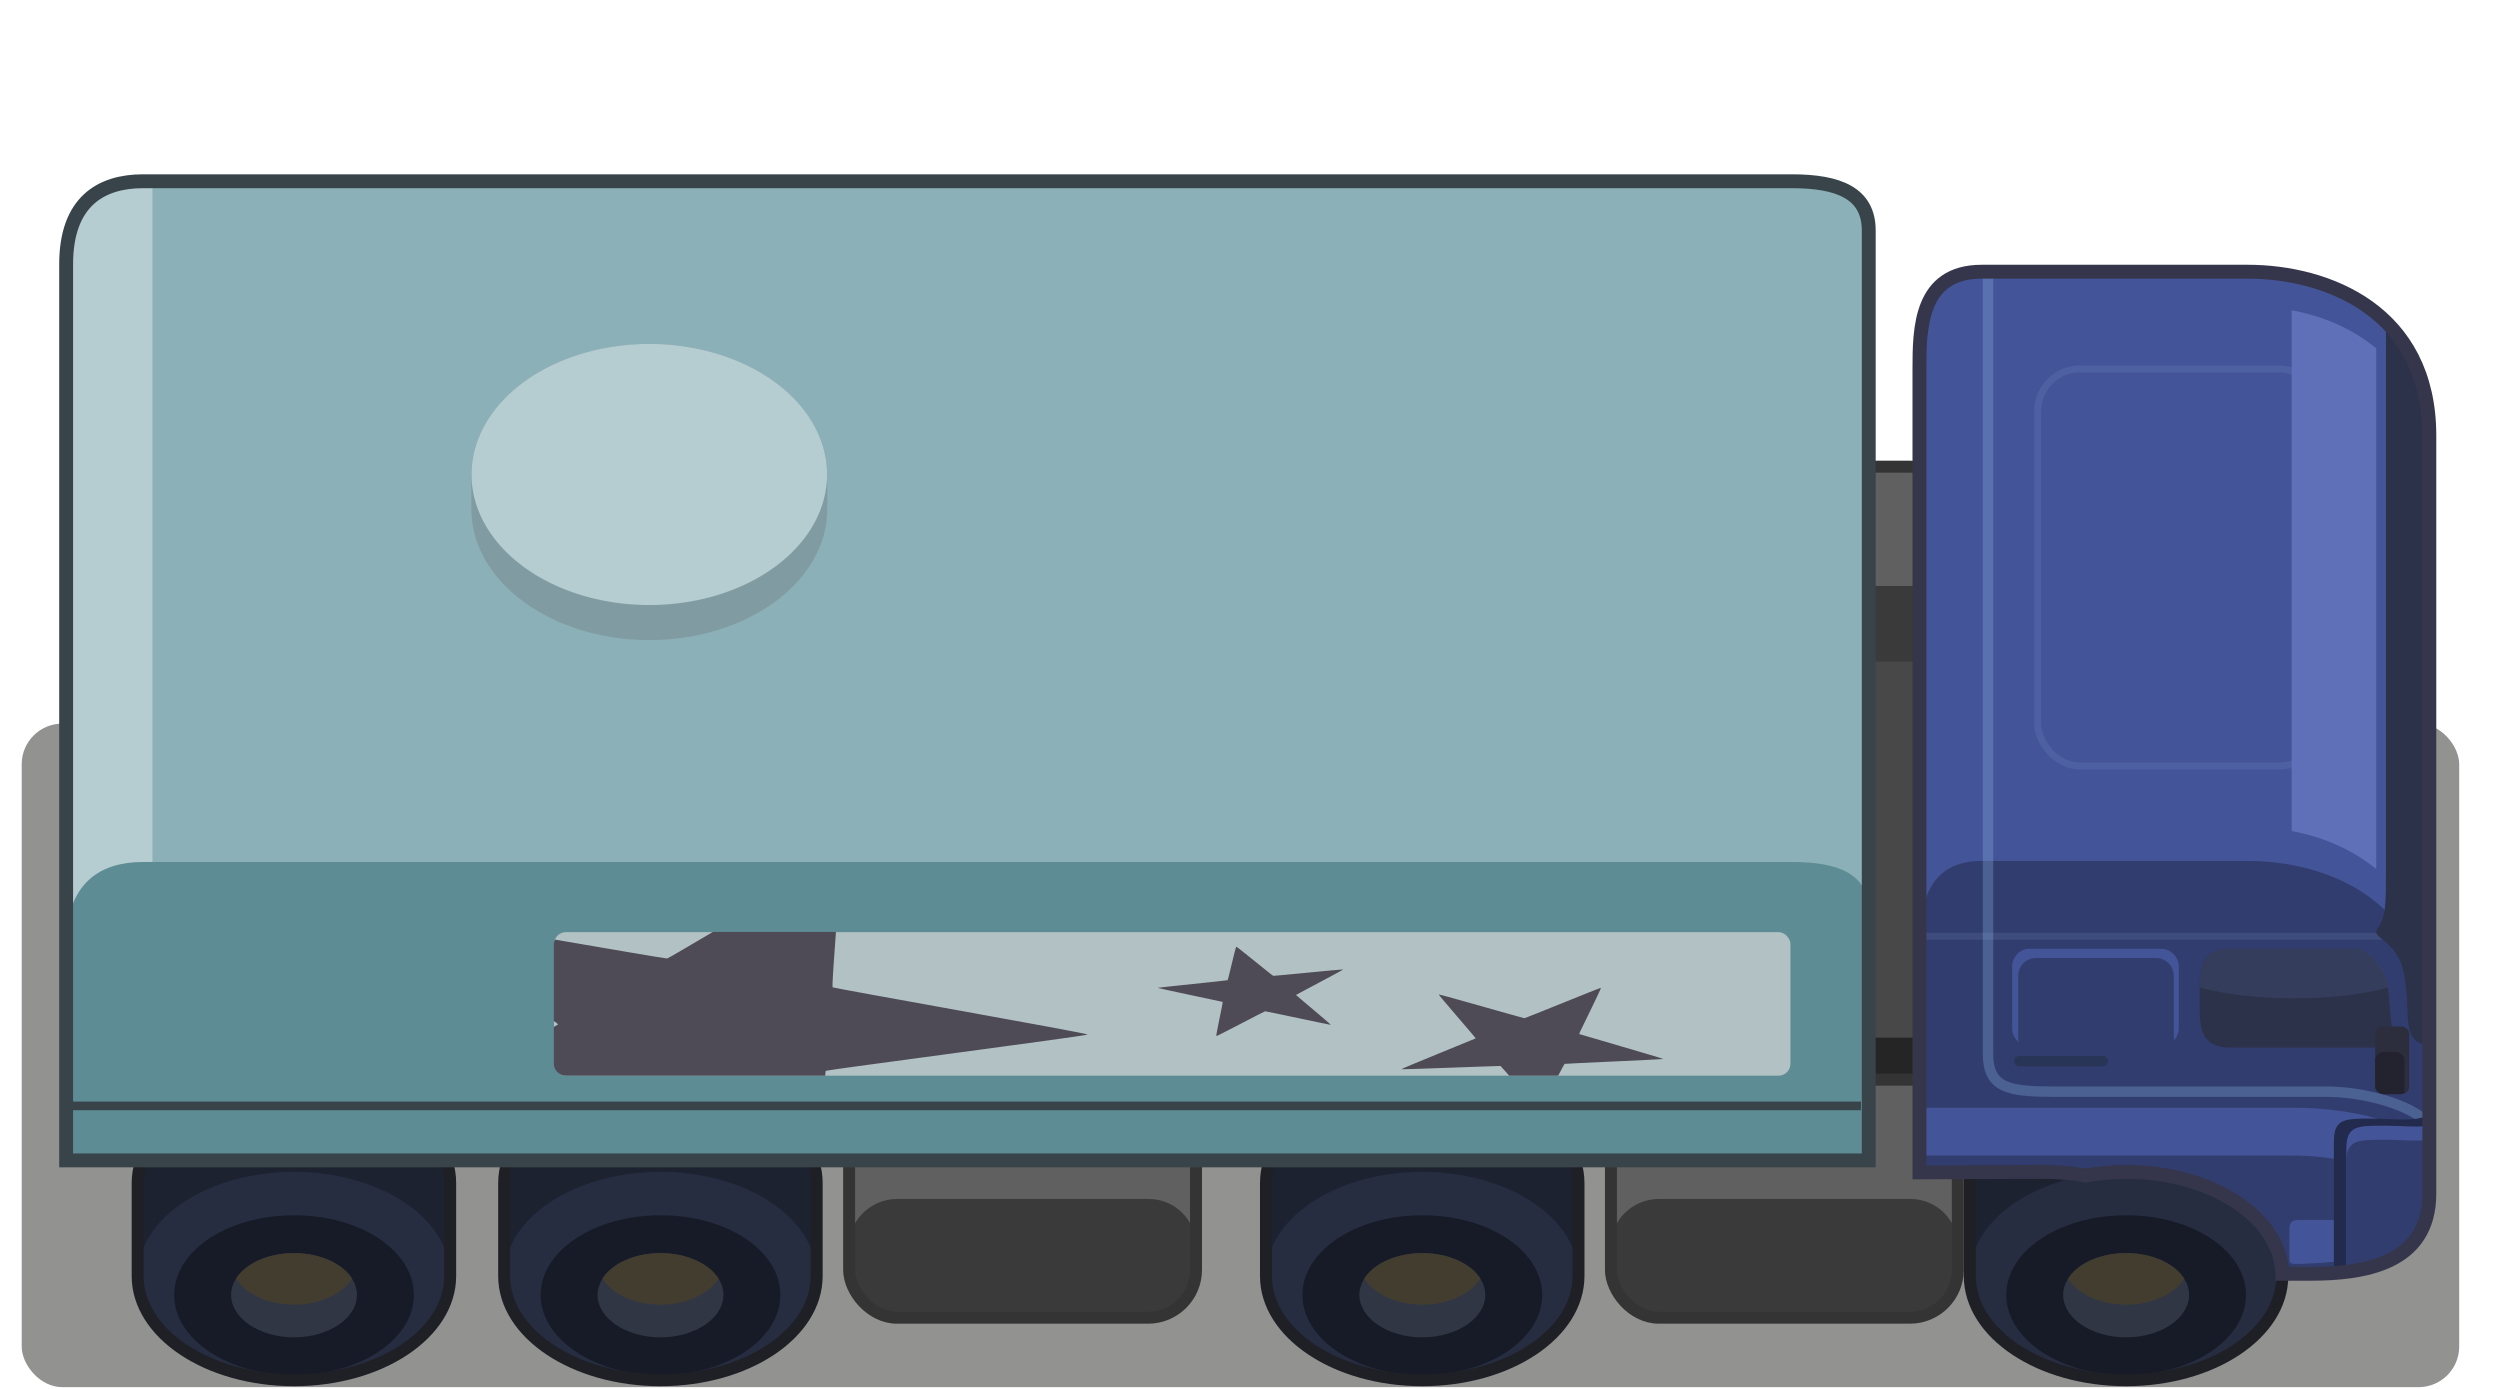 <?xml version="1.0" encoding="UTF-8" standalone="no"?>

<svg xmlns:dc="http://purl.org/dc/elements/1.1/" xmlns:cc="http://creativecommons.org/ns#" xmlns:rdf="http://www.w3.org/1999/02/22-rdf-syntax-ns#" xmlns:svg="http://www.w3.org/2000/svg" xmlns="http://www.w3.org/2000/svg" xmlns:xlink="http://www.w3.org/1999/xlink" width="100%" height="100%" viewBox="0 0 144 80" id="svg2383" version="1.0" style="display:inline">
<defs id="defs2385">
</defs>
<g id="layer7" style="display:inline">
<rect ry="2.34" y="41.68" x="1.25" height="38.22" width="140.40" id="r4937" style="fill:#090805;fill-opacity:0.44;fill-rule:evenodd;stroke:none;marker:none;visibility:visible;display:inline;overflow:visible;enable-background:accumulate"/>
<use x="0" y="0" xlink:href="#g4642" id="use4649" transform="translate(0,-35.31)" width="144" height="80"/>
<use x="0" y="0" xlink:href="#g4642" id="use4647" transform="translate(-43.88,0)" width="144" height="80"/>
<use x="0" y="0" xlink:href="#g4626" id="use4634" transform="translate(-40.54,0)" width="144" height="80"/>
<use height="80" width="144" transform="translate(-84.42,0)" id="use4636" xlink:href="#g4626" y="0" x="0"/>
<use x="0" y="0" xlink:href="#g4626" id="use4638" transform="translate(-105.53,0)" width="144" height="80"/>
<g id="g4626">
<path id="p4601" d="M 122.46,62.15 C 117.50,62.15 113.46,64.84 113.46,68.15 C 113.46,69.85 113.46,71.28 113.46,73.5 C 113.46,76.81 117.50,79.5 122.46,79.5 C 127.43,79.5 131.46,76.81 131.46,73.5 C 131.46,71.96 131.46,70.47 131.46,68.15 C 131.46,64.84 127.43,62.15 122.46,62.15 z" style="fill:#1d2231;fill-opacity:1;fill-rule:evenodd;stroke:none;marker:none;visibility:visible;display:inline;overflow:visible;enable-background:accumulate"/>
<path style="fill:#262d41;fill-opacity:1;fill-rule:evenodd;stroke:none;marker:none;visibility:visible;display:inline;overflow:visible;enable-background:accumulate" id="p3538" d="M 25,71.5 A 9,6 0 1 1 7,71.5 A 9,6 0 1 1 25,71.5 z" transform="translate(106.46,2)"/>
<path style="fill:#171b27;fill-opacity:1;fill-rule:evenodd;stroke:none;marker:none;visibility:visible;display:inline;overflow:visible;enable-background:accumulate" d="M 122.46 70 C 118.65 70 115.56 72.04 115.56 74.59 C 115.56 77.13 118.65 79.21 122.46 79.21 C 126.28 79.21 129.37 77.13 129.37 74.59 C 129.37 72.04 126.28 69.99 122.46 70 z " id="p4599"/>
<path style="fill:#313645;fill-opacity:1;fill-rule:evenodd;stroke:none;marker:none;visibility:visible;display:inline;overflow:visible;enable-background:accumulate" d="M 122.46 72.18 C 120.46 72.18 118.84 73.25 118.84 74.59 C 118.84 75.92 120.46 77.03 122.46 77.03 C 124.47 77.03 126.09 75.92 126.09 74.59 C 126.09 73.25 124.47 72.18 122.46 72.18 z " id="p4606"/>
<path id="p4608" d="M 122.46,72.18 C 120.96,72.18 119.67,72.78 119.12,73.65 C 119.67,74.52 120.96,75.15 122.46,75.15 C 123.97,75.15 125.26,74.52 125.81,73.65 C 125.26,72.78 123.97,72.18 122.46,72.18 z" style="fill:#423d2f;fill-opacity:1;fill-rule:evenodd;stroke:none;marker:none;visibility:visible;display:inline;overflow:visible;enable-background:accumulate"/>
<path style="fill:none;fill-opacity:1;fill-rule:evenodd;stroke:#1f1f26;stroke-width:0.69;stroke-linecap:round;stroke-linejoin:round;marker:none;stroke-miterlimit:4;stroke-dasharray:none;stroke-dashoffset:0;stroke-opacity:1;visibility:visible;display:inline;overflow:visible;enable-background:accumulate" d="M 122.46,62.15 C 117.50,62.15 113.46,64.84 113.46,68.15 C 113.46,69.85 113.46,71.28 113.46,73.5 C 113.46,76.81 117.50,79.5 122.46,79.5 C 127.43,79.5 131.46,76.81 131.46,73.5 C 131.46,71.96 131.46,70.47 131.46,68.15 C 131.46,64.84 127.43,62.15 122.46,62.15 z" id="p4613" />
</g>
<rect style="fill:#484848;fill-opacity:1;fill-rule:evenodd;stroke:none;marker:none;visibility:visible;display:inline;overflow:visible;enable-background:accumulate" id="r3553" width="19.39" height="25.37" x="100.28" y="38.11" ry="2.06"/>
<path style="fill:#252525;fill-opacity:1;fill-rule:evenodd;stroke:none;marker:none;visibility:visible;display:inline;overflow:visible;enable-background:accumulate" d="M 102.34,59.77 C 101.27,59.77 100.42,60.58 100.31,61.61 C 100.41,62.66 101.26,63.49 102.34,63.49 L 117.62,63.49 C 118.70,63.49 119.55,62.66 119.65,61.61 C 119.54,60.58 118.68,59.77 117.62,59.77 L 102.34,59.77 z" id="r3555"/>
<g id="g4642">
<rect ry="2.76" y="62.19" x="92.79" height="13.71" width="19.98" id="r3535" style="fill:#606060;fill-opacity:1;fill-rule:evenodd;stroke:none;marker:none;visibility:visible;display:inline;overflow:visible;enable-background:accumulate"/>
<path id="r3547" d="M 95.56,69.06 C 94.03,69.06 92.78,70.28 92.78,71.81 L 92.78,73.15 C 92.78,74.68 94.03,75.90 95.56,75.90 L 110.03,75.90 C 111.56,75.90 112.78,74.68 112.78,73.15 L 112.78,71.81 C 112.78,70.28 111.56,69.06 110.03,69.06 L 95.56,69.06 z" style="fill:#3a3a3a;fill-opacity:1;fill-rule:evenodd;stroke:none;marker:none;visibility:visible;display:inline;overflow:visible;enable-background:accumulate"/>
<rect style="fill:none;fill-opacity:1;fill-rule:evenodd;stroke:#343434;stroke-width:0.69;stroke-linecap:butt;stroke-linejoin:miter;marker:none;stroke-miterlimit:4;stroke-dasharray:none;stroke-dashoffset:0;stroke-opacity:1;visibility:visible;display:inline;overflow:visible;enable-background:accumulate" id="r4640" width="19.98" height="13.71" x="92.79" y="62.19" ry="2.76"/>
</g>
<path style="fill:#445498;fill-opacity:1;fill-rule:evenodd;stroke:none;marker:none;visibility:visible;display:inline;overflow:visible;enable-background:accumulate" d="M 114.15,15.65 C 110.58,15.65 110.56,18.95 110.56,21.25 C 110.56,23.29 110.56,59.11 110.56,67.53 C 112.91,67.53 115.20,67.5 117.68,67.5 C 118.53,67.5 119.35,67.57 120.12,67.71 C 120.87,67.58 121.65,67.5 122.46,67.5 C 127.37,67.5 131.37,70.11 131.46,73.37 L 133.06,73.37 C 136.12,73.37 139.93,72.83 139.93,68.75 C 139.93,64.66 139.93,32.24 139.93,25.09 C 139.93,17.94 134.06,15.65 129.46,15.65 C 124.87,15.65 117.73,15.65 114.15,15.65 z" id="p2662"/>
<path style="fill:#8cb0b7;fill-opacity:1;fill-rule:evenodd;stroke:none;" d="M 8.24,10.44 C 5.79,10.44 3.81,11.63 3.81,15.22 C 3.81,18.00 3.81,47.77 3.81,66.84 L 107.64,66.84 C 107.64,60.34 107.64,15.30 107.64,13.28 C 107.64,11.13 105.91,10.44 103.21,10.44 C 100.51,10.44 10.69,10.44 8.24,10.44 z" id="p2664" />
<path style="fill:#b5ccd1;fill-opacity:1;fill-rule:evenodd;stroke:none;marker:none;visibility:visible;display:inline;overflow:visible;enable-background:accumulate" d="M 8.25,10.43 C 5.79,10.43 3.81,11.63 3.81,15.21 C 3.81,18.00 3.81,47.76 3.81,66.84 L 8.78,66.84 L 8.78,10.43 C 8.76,10.43 8.26,10.43 8.25,10.43 z" id="r4674"/>
<path style="fill:#5e8c95;fill-opacity:1;fill-rule:evenodd;stroke:none;" d="M 8.24,49.65 C 5.79,49.65 3.81,50.84 3.81,54.43 C 3.81,59.72 3.81,62.25 3.81,66.83 L 107.64,66.83 C 107.64,60.34 107.64,52.98 107.64,52.49 C 107.64,50.34 105.91,49.65 103.21,49.65 C 100.51,49.65 10.69,49.65 8.24,49.65 z" id="p2669"/>
<path style="fill:#313d6e;fill-opacity:1;fill-rule:evenodd;stroke:none;" d="M 114.15,49.59 C 111.02,49.59 110.61,52.13 110.56,54.31 C 110.55,54.62 110.56,54.93 110.56,55.21 C 110.56,60.18 110.56,65.29 110.56,67.53 C 112.91,67.53 115.20,67.5 117.68,67.5 C 118.10,67.5 118.53,67.52 118.93,67.56 C 119.33,67.59 119.74,67.64 120.12,67.71 C 120.87,67.58 121.65,67.5 122.46,67.5 C 127.37,67.5 131.37,70.11 131.46,73.37 L 133.06,73.37 C 136.12,73.37 139.93,72.83 139.93,68.75 C 139.93,67.84 139.93,62.15 139.93,59.03 C 139.93,51.88 134.06,49.59 129.46,49.59 C 124.87,49.59 117.73,49.59 114.15,49.59 z" id="p2671"/>
<path style="fill:none;fill-opacity:1;fill-rule:evenodd;stroke:#8bb4e4;stroke-width:0.40;stroke-linecap:round;stroke-linejoin:miter;marker:none;stroke-miterlimit:4;stroke-dasharray:none;stroke-dashoffset:0;stroke-opacity:0.13;visibility:visible;display:inline;overflow:visible;enable-background:accumulate" d="M 110.56,53.93 L 137.12,53.93" id="p3486"/>
<path style="fill:#445498;fill-opacity:1;fill-rule:evenodd;stroke:none;marker:none;visibility:visible;display:inline;overflow:visible;enable-background:accumulate" d="M 110.56,63.81 C 110.56,64.63 110.56,65.96 110.56,66.56 C 114.31,66.56 126.82,66.56 132.03,66.56 C 136.18,66.56 138.44,68.05 139.78,70.03 C 139.87,69.64 139.93,69.22 139.93,68.75 C 139.93,68.48 139.93,66.78 139.93,65.87 C 137.97,64.33 134.70,63.81 132.18,63.81 C 128.90,63.81 112.71,63.81 110.56,63.81 z" id="p3529"/>
<path style="fill:none;fill-rule:evenodd;stroke:#8bb4e4;stroke-width:0.60;stroke-linecap:round;stroke-linejoin:miter;stroke-miterlimit:4;stroke-dasharray:none;stroke-opacity:0.30" d="M 114.51,15.72 L 114.51,49.56 C 114.51,49.56 114.51,58.74 114.51,60.70 C 114.51,62.66 115.67,62.88 118.29,62.88 C 120.91,62.88 131.95,62.88 134.01,62.88 C 136.08,62.88 138.86,63.59 139.89,64.73" id="p3564"/>
<path style="fill:#445498;fill-opacity:1;fill-rule:evenodd;stroke:none;marker:none;visibility:visible;display:inline;overflow:visible;enable-background:accumulate" d="M 134.70,70.27 C 134.70,70.27 132.75,70.27 132.36,70.27 C 131.96,70.27 131.87,70.49 131.87,70.80 C 131.87,71.11 131.87,72.26 131.87,72.57 C 131.87,72.88 132.23,72.79 132.69,72.79 C 133.15,72.79 134.74,72.66 134.74,72.66 L 134.70,70.27 z" id="p3509"/>
<path style="fill:#222a4d;fill-opacity:1;fill-rule:evenodd;stroke:none;marker:none;visibility:visible;display:inline;overflow:visible;enable-background:accumulate" d="M 139.93,64.18 C 139.23,64.66 137.87,64.43 136.71,64.43 C 135.09,64.43 134.43,64.40 134.43,65.75 C 134.43,66.64 134.43,70.24 134.43,73.31 C 137.16,73.12 139.93,72.24 139.93,68.75 C 139.93,68.32 139.93,65.95 139.93,64.18 z" id="p2665"/>
<path style="fill:#445498;fill-opacity:1;fill-rule:evenodd;stroke:none;marker:none;visibility:visible;display:inline;overflow:visible;enable-background:accumulate" d="M 137.43,64.84 C 135.81,64.84 135.15,64.81 135.15,66.15 C 135.15,66.99 135.15,70.32 135.15,73.25 C 137.63,72.95 139.93,71.93 139.93,68.75 C 139.93,68.38 139.93,66.46 139.93,64.84 C 139.21,64.95 138.26,64.84 137.43,64.84 z" id="p2670"/>
<path style="fill:#313d6e;fill-opacity:1;fill-rule:evenodd;stroke:none;marker:none;visibility:visible;display:inline;overflow:visible;enable-background:accumulate" d="M 137.43,65.65 C 135.81,65.65 135.15,65.62 135.15,66.96 C 135.15,68.18 135.15,70.65 135.15,73.25 C 137.63,72.95 139.93,71.93 139.93,68.75 C 139.93,68.46 139.93,66.97 139.93,65.65 C 139.21,65.76 138.26,65.65 137.43,65.65 z" id="p3445"/>
<path style="fill:#2d324b;fill-opacity:1;fill-rule:evenodd;stroke:none;" d="M 137.43,18.56 C 137.43,23.77 137.43,48.66 137.43,50.25 C 137.43,52.00 137.43,52.86 136.92,53.52 C 136.56,54.03 138.10,54.16 138.46,56.06 C 138.94,58.51 138.18,59.94 139.93,60.25 C 139.93,49.71 139.93,30.85 139.93,25.09 C 139.93,22.14 138.93,20.03 137.43,18.56 z" id="p3451" />
<path style="fill:#2d324b;fill-opacity:1;fill-rule:evenodd;stroke:none;marker:none;visibility:visible;display:inline;overflow:visible;enable-background:accumulate" d="M 128.43,54.65 C 126.90,54.65 126.70,55.64 126.70,56.89 L 126.70,58.10 C 126.70,59.35 126.90,60.34 128.43,60.34 L 138.11,60.34 C 137.65,59.41 137.69,57.81 137.52,56.66 C 137.17,55.20 135.99,54.68 135.95,54.65 L 128.43,54.65 z" id="p3468" />
<rect style="fill:none;fill-opacity:1;fill-rule:evenodd;stroke:#8bb4e4;stroke-width:0.40;stroke-linecap:round;stroke-linejoin:miter;marker:none;stroke-miterlimit:4;stroke-dasharray:none;stroke-dashoffset:0;stroke-opacity:0.13;visibility:visible;display:inline;overflow:visible;enable-background:accumulate" id="r3479" width="16.37" height="22.87" x="117.37" y="21.25" ry="2.43"/>
<path style="fill:#5f70b8;fill-opacity:1;fill-rule:evenodd;stroke:none;marker:none;visibility:visible;display:inline;overflow:visible;enable-background:accumulate" d="M 132,17.87 L 132,47.87 C 133.74,48.19 135.46,48.90 136.87,50.06 L 136.87,20.06 C 135.46,18.90 133.74,18.19 132,17.87 z" id="p3470"/>
<path style="fill:#445498;fill-opacity:1;fill-rule:evenodd;stroke:none;marker:none;visibility:visible;display:inline;overflow:visible;enable-background:accumulate" d="M 116.90,54.65 C 116.34,54.65 115.90,55.12 115.90,55.68 L 115.90,59.25 C 115.90,59.57 116.05,59.84 116.28,60.03 C 116.27,59.97 116.25,59.92 116.25,59.87 L 116.25,56.21 C 116.25,55.64 116.70,55.18 117.28,55.18 L 124.18,55.18 C 124.75,55.18 125.21,55.64 125.21,56.21 L 125.21,59.87 C 125.21,59.89 125.22,59.91 125.21,59.93 C 125.38,59.75 125.5,59.51 125.5,59.25 L 125.5,55.68 C 125.5,55.12 125.03,54.65 124.46,54.65 L 116.90,54.65 z" id="r3481"/>
<path style="fill:#6ea2e7;fill-opacity:0.11;fill-rule:evenodd;stroke:none;marker:none;visibility:visible;display:inline;overflow:visible;enable-background:accumulate" d="M 128.43,54.65 C 126.91,54.65 126.72,55.64 126.71,56.87 C 128.06,57.26 129.99,57.5 132.15,57.5 C 134.30,57.5 136.21,57.26 137.56,56.87 C 137.54,56.80 137.54,56.72 137.53,56.65 C 137.18,55.19 136.00,54.68 135.96,54.65 L 128.43,54.65 z" id="p3488"/>
<rect style="fill:#2c2e3e;fill-opacity:1;fill-rule:evenodd;stroke:none;marker:none;visibility:visible;display:inline;overflow:visible;enable-background:accumulate" id="r3494" width="1.96" height="3.90" x="136.81" y="59.12" ry="0.43"/>
<path style="fill:#22232f;fill-opacity:1;fill-rule:evenodd;stroke:none;marker:none;visibility:visible;display:inline;overflow:visible;enable-background:accumulate" d="M 137.38,60.59 C 137.06,60.59 136.81,60.78 136.81,61.03 L 136.81,62.59 C 136.81,62.83 137.06,63.03 137.38,63.03 L 138.20,63.03 C 138.31,63.03 138.40,63.00 138.49,62.96 L 138.49,61.03 C 138.49,60.78 138.23,60.59 137.91,60.59 L 137.38,60.59 z" id="r3496"/>
<path style="fill:none;fill-rule:evenodd;stroke:#293556;stroke-width:0.60;stroke-linecap:round;stroke-linejoin:miter;stroke-miterlimit:4;stroke-dasharray:none;stroke-opacity:1" d="M 116.31,61.12 L 121.12,61.12" id="p3506"/>
<rect style="fill:#b2c1c4;fill-opacity:1;fill-rule:evenodd;stroke:none;marker:none;visibility:visible;display:inline;overflow:visible;enable-background:accumulate" id="r4651" width="71.22" height="8.27" x="31.91" y="53.69" ry="0.69"/>
<path style="fill:#4e4b57;fill-opacity:1;fill-rule:evenodd;stroke:none;marker:none;visibility:visible;display:inline;overflow:visible;enable-background:accumulate" d="M 41.06,53.68 C 40.04,54.28 38.47,55.21 38.43,55.21 C 38.37,55.22 35.11,54.66 31.96,54.12 C 31.93,54.20 31.90,54.30 31.90,54.40 L 31.90,58.81 C 31.92,58.82 32.15,58.99 32.15,59 C 32.15,59.00 31.91,59.14 31.90,59.15 L 31.90,61.28 C 31.90,61.66 32.23,61.96 32.62,61.96 L 47.53,61.96 C 47.54,61.91 47.55,61.69 47.56,61.68 C 47.66,61.62 62.64,59.66 62.65,59.59 C 62.66,59.51 48.05,56.93 47.96,56.87 C 47.92,56.84 48.03,55.32 48.15,53.68 L 41.06,53.68 z M 71.21,54.53 C 71.17,54.53 70.74,56.45 70.71,56.46 C 70.69,56.48 66.69,56.88 66.68,56.90 C 66.68,56.92 70.41,57.70 70.43,57.71 C 70.45,57.73 70.02,59.67 70.06,59.68 C 70.10,59.69 72.83,58.25 72.87,58.25 C 72.91,58.24 76.62,59.04 76.65,59.03 C 76.68,59.01 74.65,57.33 74.65,57.31 C 74.66,57.29 77.39,55.86 77.37,55.84 C 77.35,55.82 73.38,56.22 73.34,56.21 C 73.30,56.21 71.25,54.52 71.21,54.53 z M 92.21,56.90 C 92.16,56.89 87.86,58.65 87.81,58.65 C 87.75,58.65 82.91,57.26 82.87,57.28 C 82.83,57.29 85.01,59.78 85,59.81 C 84.98,59.83 80.69,61.56 80.71,61.59 C 80.74,61.61 86.38,61.39 86.43,61.40 C 86.44,61.40 86.76,61.77 86.93,61.96 L 89.75,61.96 C 89.89,61.69 90.11,61.28 90.12,61.28 C 90.16,61.26 95.79,61.02 95.81,61 C 95.82,60.97 90.99,59.58 90.96,59.56 C 90.94,59.53 92.26,56.92 92.21,56.90 z" id="p4664"/>
<path style="fill:#809ca2;fill-opacity:1;fill-rule:evenodd;stroke:none;marker:none;visibility:visible;display:inline;overflow:visible;enable-background:accumulate" d="M 37.40,19.81 C 31.75,19.81 27.15,23.19 27.15,27.34 C 27.15,28.00 27.15,28.64 27.15,29.34 C 27.15,33.49 31.75,36.87 37.40,36.87 C 43.05,36.87 47.65,33.49 47.65,29.34 C 47.65,28.64 47.65,27.97 47.65,27.34 C 47.65,23.19 43.05,19.81 37.40,19.81 z" id="p4681" />
<path style="fill:#b5ccd1;fill-opacity:1;fill-rule:evenodd;stroke:none;marker:none;visibility:visible;display:inline;overflow:visible;enable-background:accumulate" id="p4679" d="M 47.64,27.33 A 10.24,7.52 0 1 1 27.16,27.33 A 10.24,7.52 0 1 1 47.64,27.33 z"/>
<path id="p4686" d="M 8.24,10.44 C 5.79,10.44 3.81,11.63 3.81,15.22 C 3.81,18.00 3.81,47.77 3.81,66.84 L 107.64,66.84 C 107.64,60.34 107.64,15.30 107.64,13.28 C 107.64,11.13 105.91,10.44 103.21,10.44 C 100.51,10.44 10.69,10.44 8.24,10.44 z" style="fill:none;fill-opacity:1;fill-rule:evenodd;stroke:#384449;stroke-width:0.80;stroke-linecap:butt;stroke-linejoin:miter;stroke-miterlimit:4;stroke-dasharray:none;stroke-opacity:1"/>
<path style="fill:none;fill-opacity:1;fill-rule:evenodd;stroke:#384449;stroke-width:0.5;stroke-linecap:butt;stroke-linejoin:miter;marker:none;stroke-miterlimit:4;stroke-dasharray:none;stroke-dashoffset:0;stroke-opacity:1;visibility:visible;display:inline;overflow:visible;enable-background:accumulate" d="M 4.01,63.70 L 107.19,63.70" id="p4688"/>
<path id="p4690" d="M 114.15,15.65 C 110.58,15.65 110.56,18.95 110.56,21.25 C 110.56,23.29 110.56,59.11 110.56,67.53 C 112.91,67.53 115.20,67.5 117.68,67.5 C 118.53,67.5 119.35,67.57 120.12,67.71 C 120.87,67.58 121.65,67.5 122.46,67.5 C 127.37,67.5 131.37,70.11 131.46,73.37 L 133.06,73.37 C 136.12,73.37 139.93,72.83 139.93,68.75 C 139.93,64.66 139.93,32.24 139.93,25.09 C 139.93,17.94 134.06,15.65 129.46,15.65 C 124.87,15.65 117.73,15.65 114.15,15.65 z" style="fill:none;fill-opacity:1;fill-rule:evenodd;stroke:#35364b;stroke-width:0.80;stroke-linecap:butt;stroke-linejoin:miter;marker:none;stroke-miterlimit:4;stroke-dasharray:none;stroke-dashoffset:0;stroke-opacity:1;visibility:visible;display:inline;overflow:visible;enable-background:accumulate"/>
</g>
</svg>
